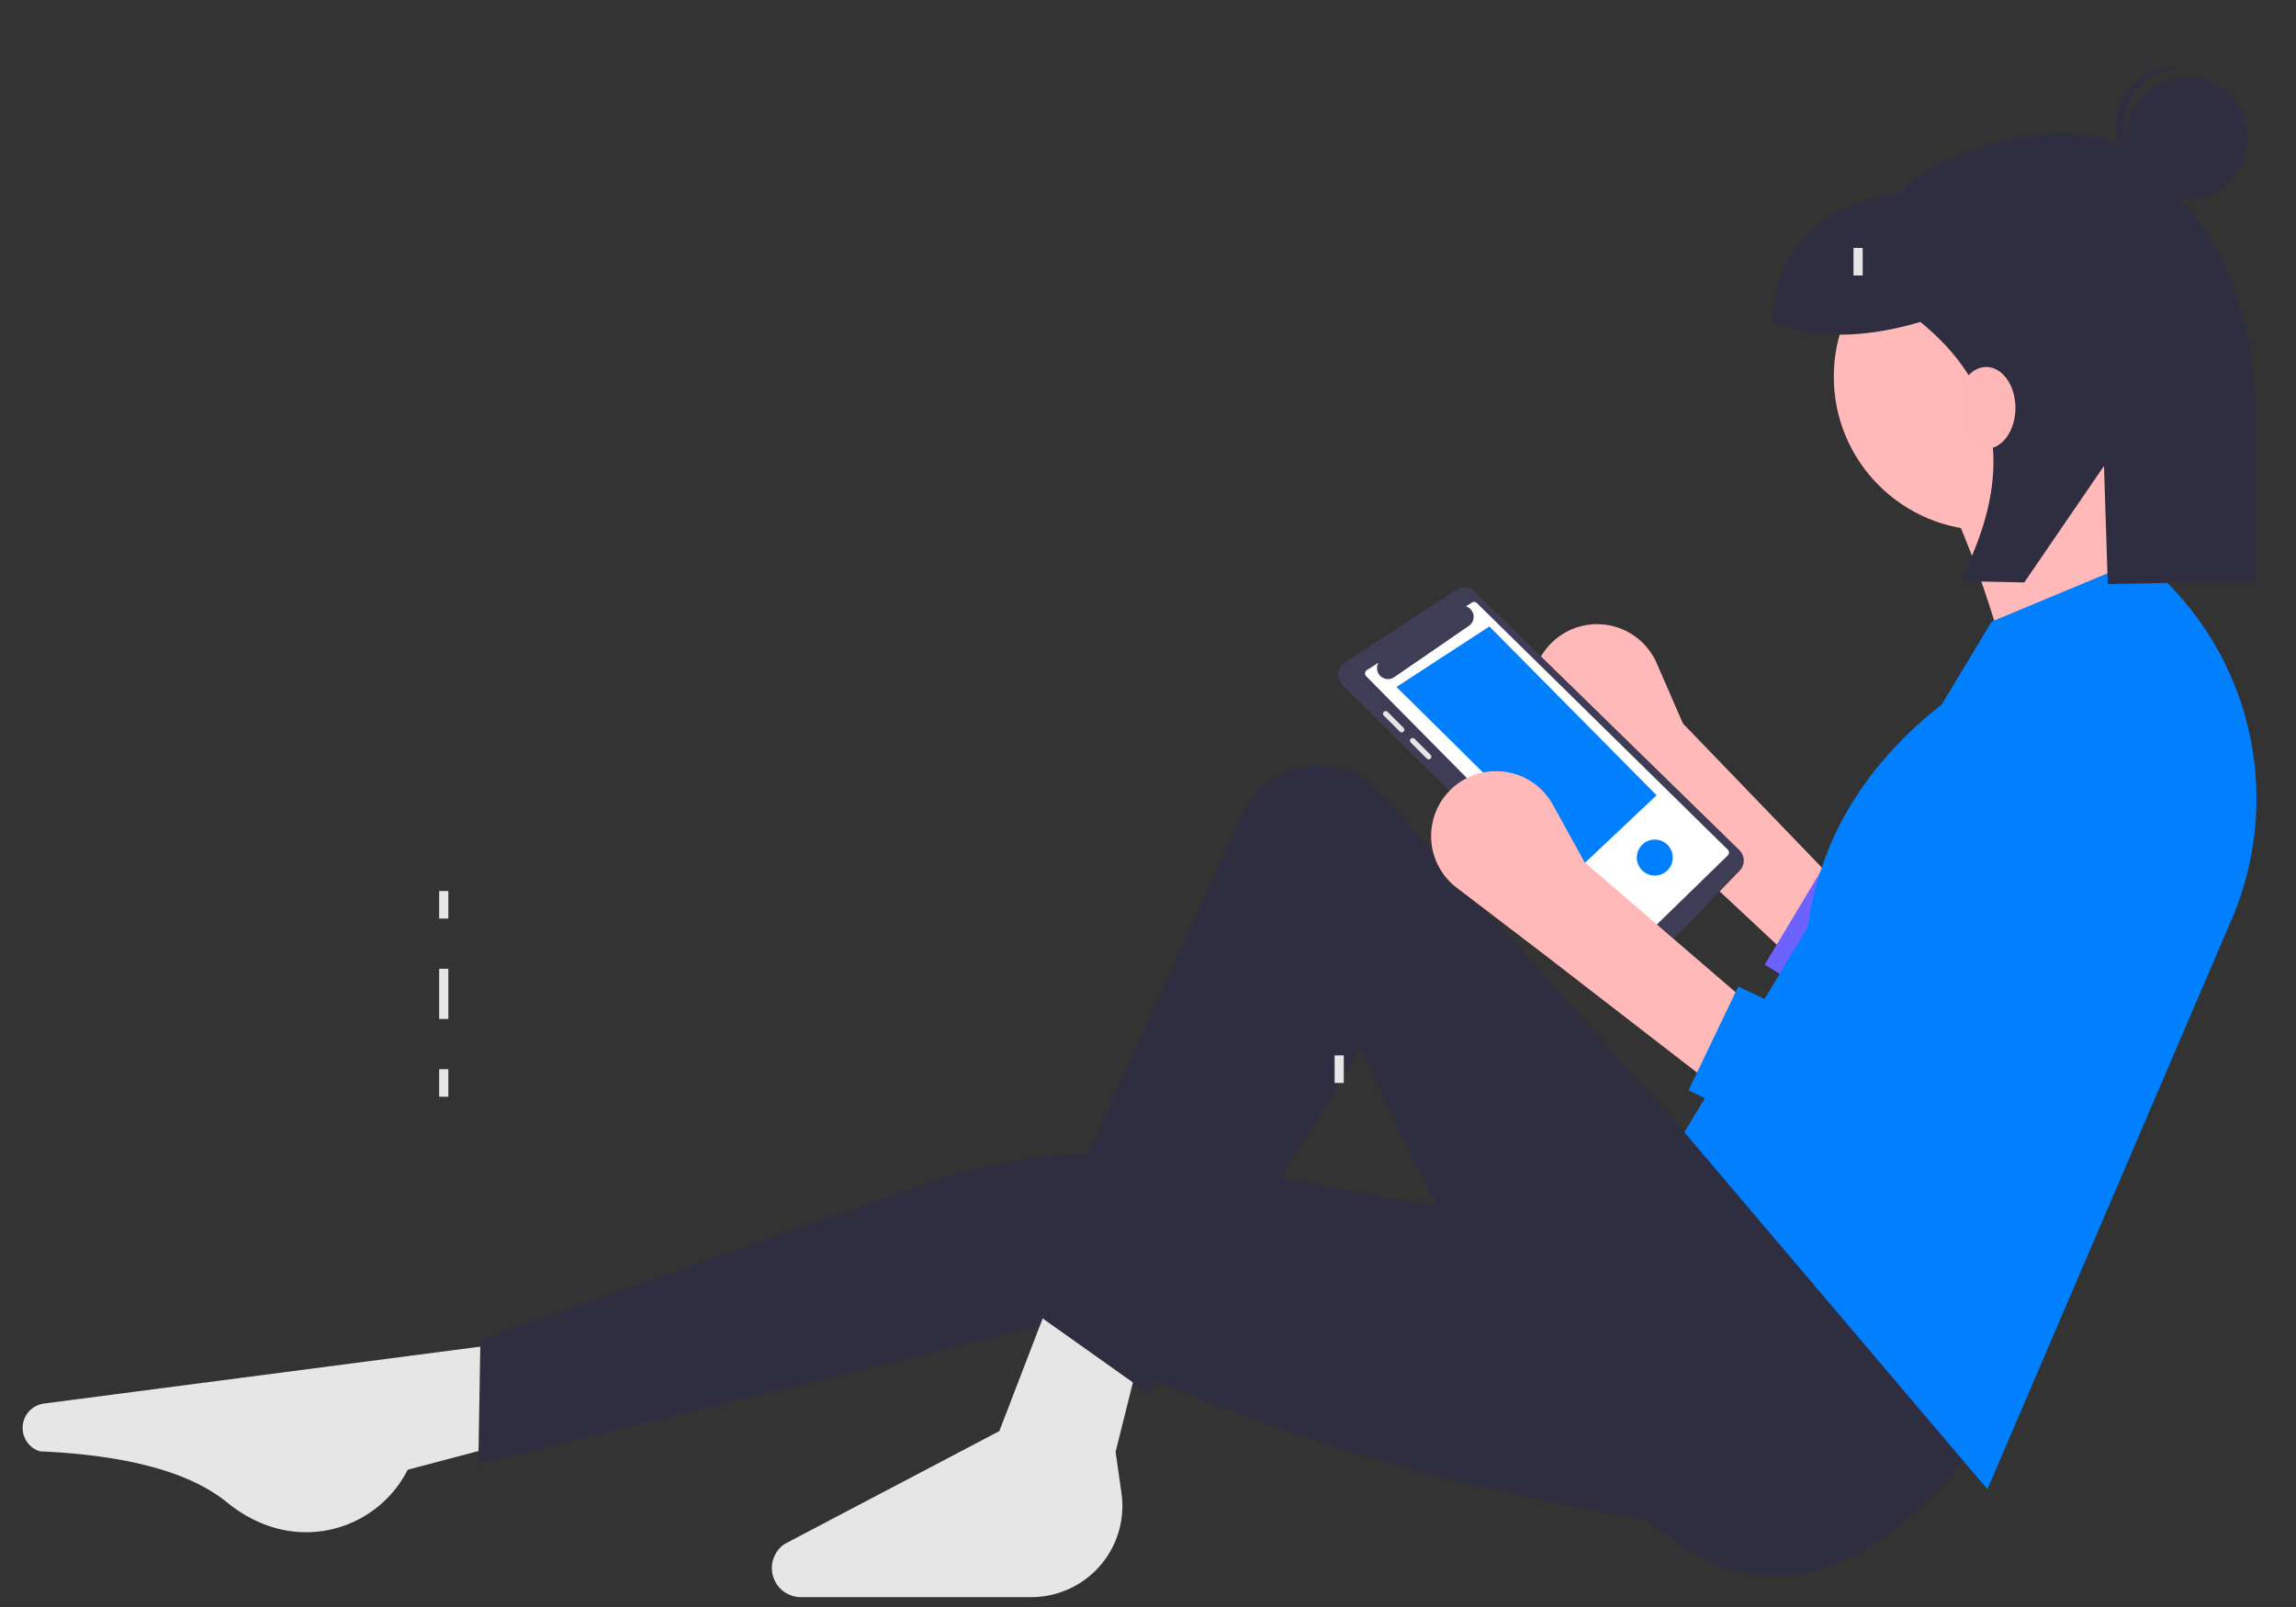 <svg width="500" height="350" xmlns="http://www.w3.org/2000/svg">
 <rect width="100%" height="100%" fill="#333333" stroke="none"/>
 <g>
  <title>background</title>
  <rect x="-1" y="-1" width="502" height="352" id="canvas_background" fill="none"/>
 </g>

 <g>
  <title>Layer 1</title>
  <path d="m392.398,210.853l-36.748,-34.306l-17.426,-16.073a14.138,14.138 0 0 1 2.694,-22.737l0,0a14.138,14.138 0 0 1 19.852,6.696l5.732,13.151l35.595,36.922l-9.699,16.346z" fill="#ffb9b9" id="svg_1"/>
  <path d="m397.201,188.601l-12.904,21.495l52.387,32.135c46.184,-33.197 55.327,-44.001 44.011,-96.88l-9,-9l-43.517,70.581l-30.976,-18.33z" fill="#6c63ff" id="svg_2"/>
  <path d="m321.124,128.84a3.173,3.173 0 0 0 -3.971,-0.391l-24.259,15.801a3.191,3.191 0 0 0 -0.51,4.935l61.694,61.427a3.191,3.191 0 0 0 4.547,-0.044l20.218,-20.925a3.198,3.198 0 0 0 -0.065,-4.5l-57.653,-56.302z" fill="#3f3d56" id="svg_3"/>
  <path d="m297.673,145.94l2.511,-1.601a2.392,2.392 0 0 0 3.443,3.141l16.246,-11.169a2.391,2.391 0 0 0 -0.632,-4.25l1.293,-0.825a0.87,0.87 0 0 1 1.087,0.122l54.654,53.71a0.87,0.87 0 0 1 -0.022,1.245l-19.849,19.34a0.87,0.87 0 0 1 -1.211,-0.017l-57.666,-58.346a0.87,0.87 0 0 1 0.146,-1.35z" fill="#fff" id="svg_4"/>
  <polygon points="360.751,173.208 343.985,189.016 304.106,149.616 324.345,136.442 360.751,173.208 " fill="#007fff" id="svg_5"/>
  <path d="m305.656,159.339a0.581,0.581 0 0 0 0,-0.821l-3.487,-3.487a0.594,0.594 0 0 0 -0.821,0a0.581,0.581 0 0 0 0,0.821l3.487,3.487a0.594,0.594 0 0 0 0.821,0z" fill="#e6e6e6" id="svg_6"/>
  <path d="m311.531,164.393l-3.487,-3.487a0.58,0.58 0 0 0 -0.821,0.821l3.487,3.487a0.58,0.58 0 1 0 0.821,-0.821z" fill="#e6e6e6" id="svg_7"/>
  <circle cx="360.364" cy="186.777" r="3.917" fill="#007fff" id="svg_8"/>
  <path d="m108.685,314.852l-19.896,5.253l0,0a24.825,24.825 0 0 1 -31.638,11.721l-0.435,-0.18a29.7,29.7 0 0 1 -7.302,-4.458c-8.357,-6.774 -22.279,-10.27 -40.742,-11.093a5.35,5.35 0 0 1 -3.738,-5.385l0,0a5.35,5.35 0 0 1 4.65,-5.023l99.553,-12.985l-0.452,22.15z" fill="#e6e6e6" id="svg_11"/>
  <path d="m366.799,332.481c-52.051,-8.347 -99.47,-21.859 -139.228,-43.91l-123.406,30.287l0.452,-27.06l96.461,-33.833a122.587,122.587 0 0 1 50.754,-6.486l114.967,21.334l0,59.669z" fill="#2f2e41" id="svg_12"/>
  <path d="m168.357,343.341l0,0a6.328,6.328 0 0 1 2.601,-7.117l46.668,-24.536l11.301,-29.382l19.438,12.205l-5.424,21.698l1.283,8.979a19.856,19.856 0 0 1 -19.656,22.664l-50.148,0a6.329,6.329 0 0 1 -6.062,-4.51z" fill="#e6e6e6" id="svg_13"/>
  <path d="m429.632,315.756c-56.358,70.069 -95.135,-6.25 -133.351,-87.243l-46.108,75.038l-28.026,-19.89l48.327,-106.32a18.201,18.201 0 0 1 28.94,-5.819l67.385,75.071l12.657,-0.904l50.176,70.066z" fill="#2f2e41" id="svg_14"/>
  <circle cx="432.796" cy="82.052" r="33.451" fill="#ffb9b9" id="svg_15"/>
  <path d="m475.288,141.721l-37.067,8.137a223.875,223.875 0 0 0 -15.369,-44.3l34.355,-12.657a237.741,237.741 0 0 0 18.081,48.82z" fill="#ffb9b9" id="svg_16"/>
  <path d="m432.796,324.345l-65.998,-77.751l26.875,-44.67c2.829,-20.095 13.207,-35.889 29.178,-48.499l10.849,-18.033l32.547,-13.561l0,0a66.605,66.605 0 0 1 19.757,78.362l-53.207,124.151z" fill="#007fff" id="svg_17"/>
  <path d="m375.84,238.458l-39.779,-30.739l-18.845,-14.382a14.138,14.138 0 0 1 0.568,-22.889l0,0a14.138,14.138 0 0 1 20.388,4.821l6.93,12.561l38.875,33.451l-8.137,17.177z" fill="#ffb9b9" id="svg_18"/>
  <path d="m378.552,214.856l-10.849,22.602l55.149,27.122c42.896,-37.349 66.814,-73.165 50.628,-124.762l-20.794,5.424l-41.587,84.983l-32.547,-15.369z" fill="#007fff" id="svg_19"/>
  <circle cx="476.223" cy="30.182" r="13.318" fill="#2f2e41" id="svg_20"/>
  <path d="m462.499,26.922a13.308,13.308 0 0 1 13.312,-12.448c-0.275,-0.035 -0.548,-0.077 -0.828,-0.095a13.318,13.318 0 0 0 -1.709,26.582c0.28,0.018 0.556,0.011 0.833,0.011a13.308,13.308 0 0 1 -11.609,-14.05z" fill="#2f2e41" id="svg_21"/>
  <path d="m462.424,32.609c-11.878,-9.853 -45.947,2.67 -48.145,9.294c-16.062,2.189 -28.223,11.56 -28.223,28.223l0,0c9.55,3.912 20.41,3.43 32.151,0c18.715,15.252 19.998,34.425 8.616,56.447l14.003,0.28l17.357,-25.367l0.83,25.731l32.097,-0.644l0,-36.874a77.095,77.095 0 0 0 -8.232,-35.32c-5.002,-9.717 -12.764,-15.391 -20.454,-21.77z" fill="#2f2e41" id="svg_22"/>
  <ellipse cx="432.535" cy="88.842" rx="6.369" ry="8.916" fill="#ffb8b8" id="svg_23"/>
  <rect x="95.637" y="194.059" width="2" height="6" fill="#e6e6e6" id="svg_26"/>
  <rect x="95.637" y="210.994" width="2" height="10.935" fill="#e6e6e6" id="svg_27"/>
  <rect x="95.637" y="232.864" width="2" height="6" fill="#e6e6e6" id="svg_28"/>
  <rect x="290.637" y="229.864" width="2" height="6" fill="#e6e6e6" id="svg_31"/>
  <rect x="403.637" y="54" width="2" height="6" fill="#e6e6e6" id="svg_32"/>
  <rect x="403.637" y="229.864" width="2" height="6" fill="#007fff" id="svg_34"/>
  <path d="m42,191.876" fill="none" stroke="#fff" stroke-miterlimit="10" stroke-width="2" stroke-dasharray="12" id="svg_36"/>
 </g>
</svg>